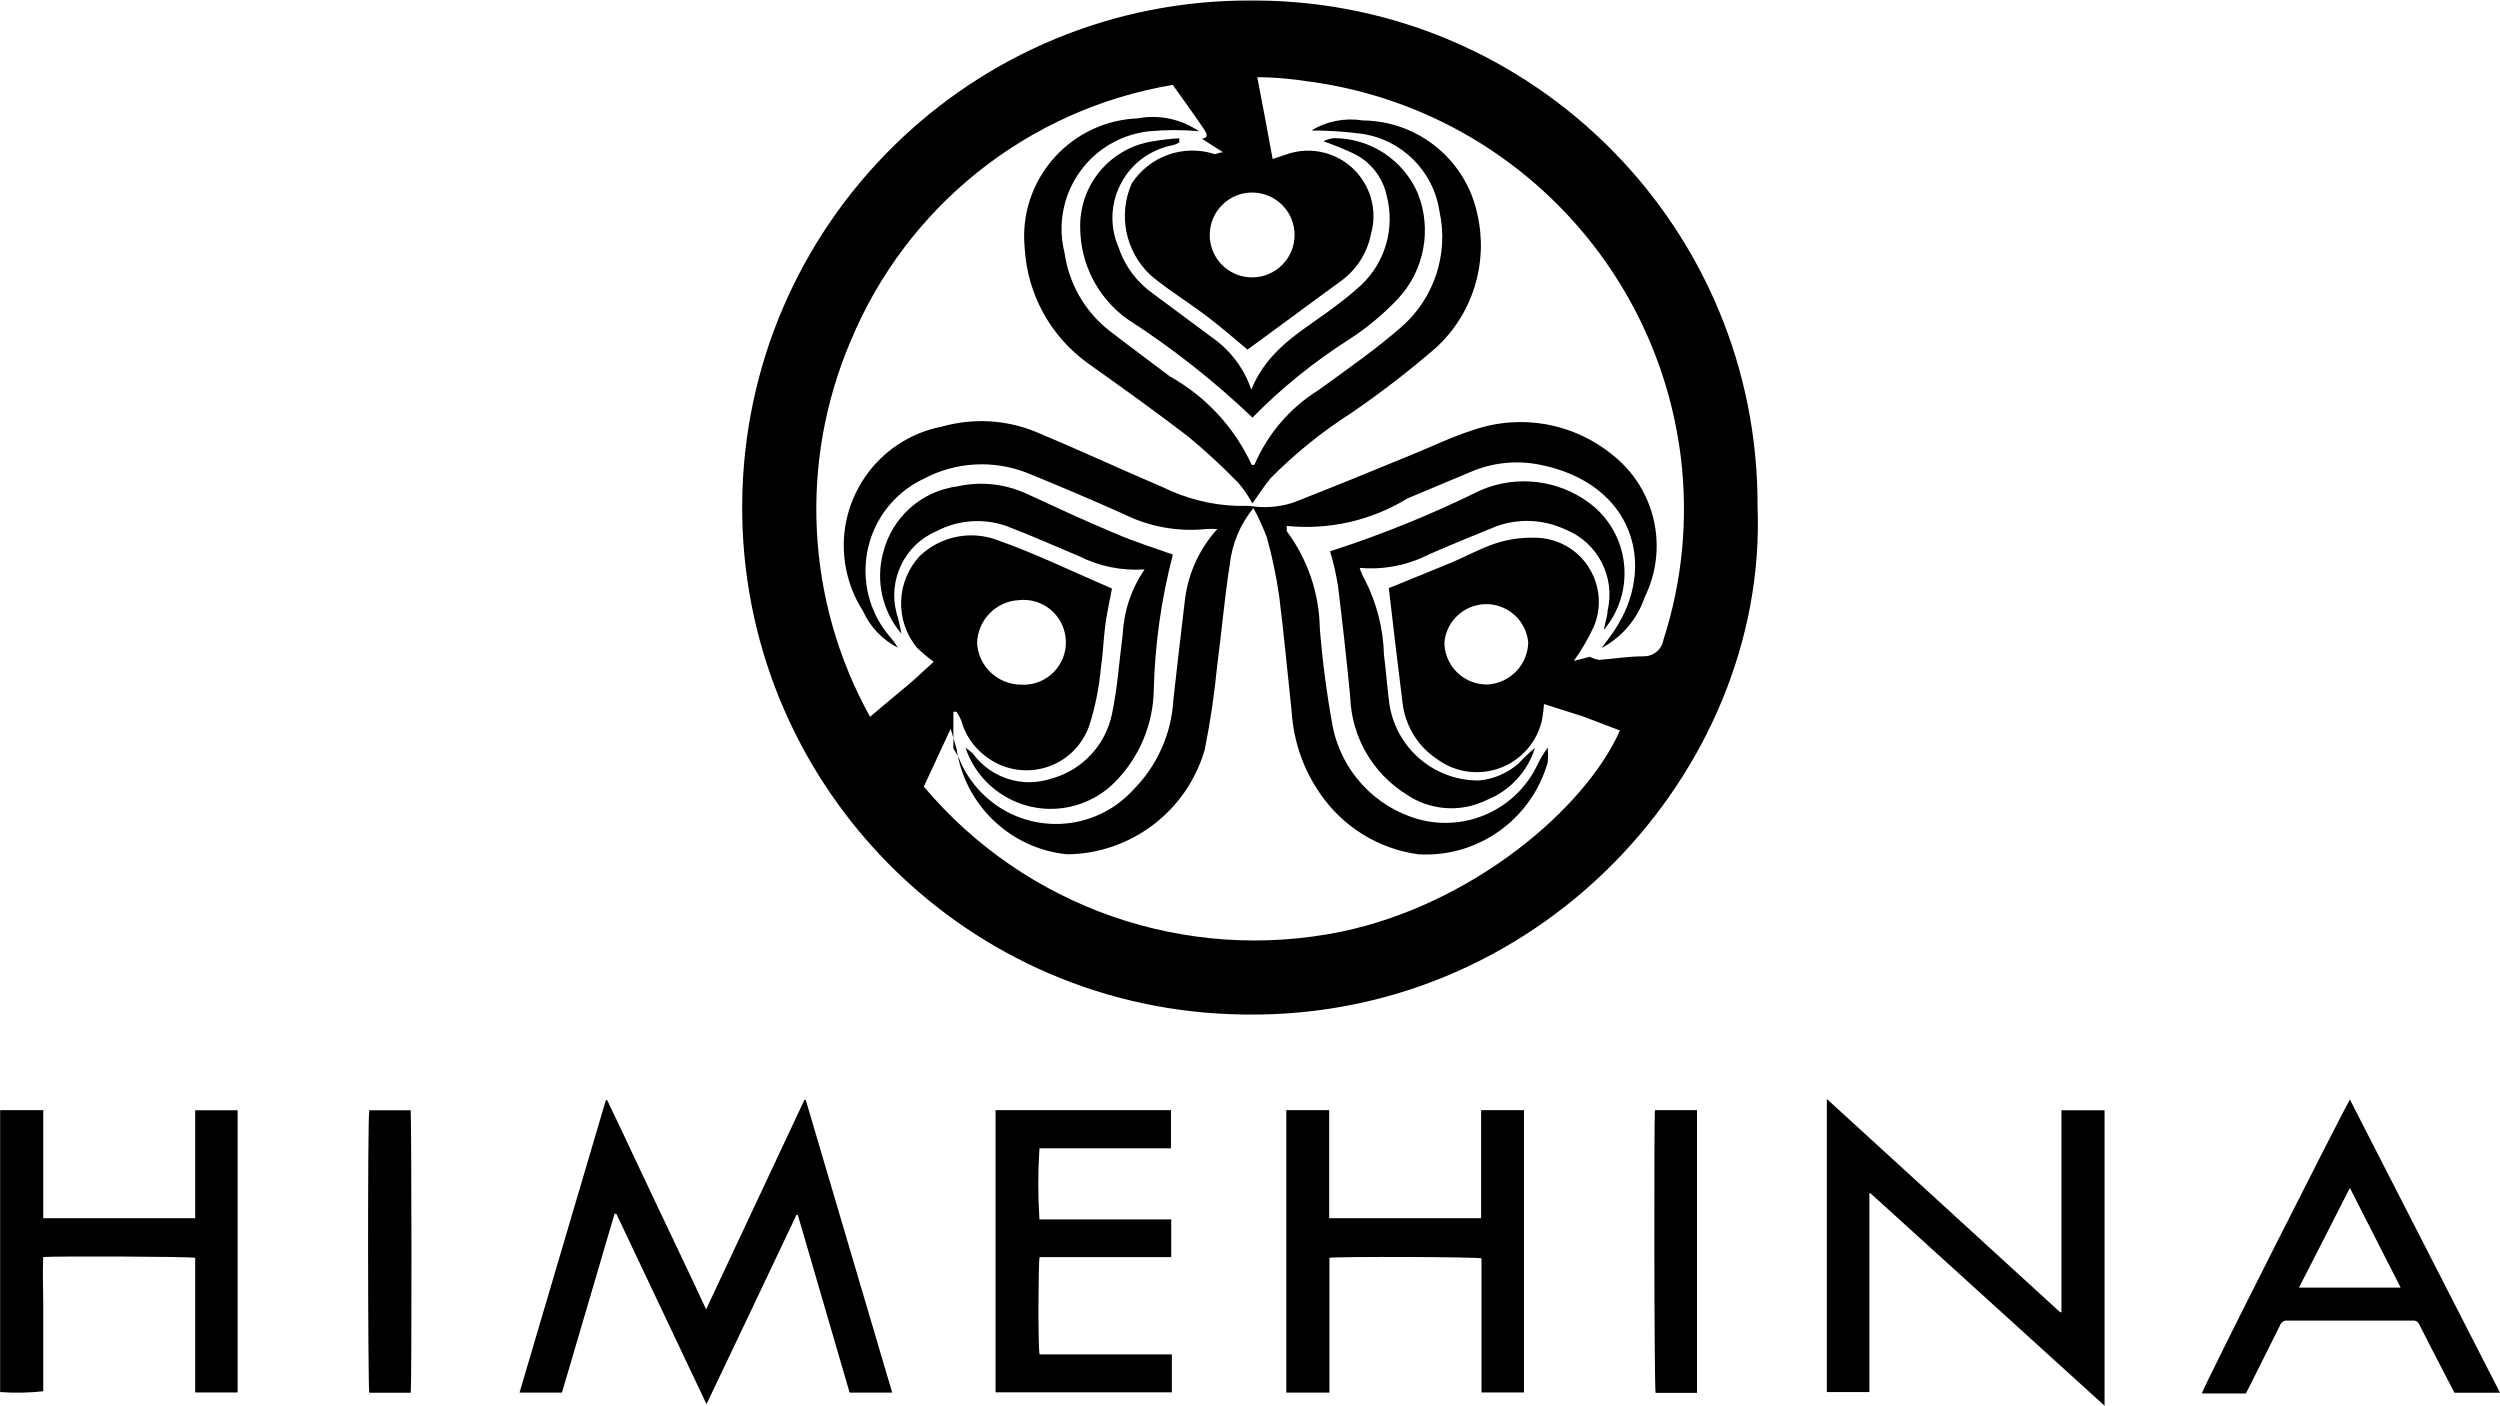 <?xml version="1.0" encoding="utf-8"?>
<!-- Generator: Adobe Illustrator 25.0.1, SVG Export Plug-In . SVG Version: 6.00 Build 0)  -->
<svg version="1.1" id="Layer_1" xmlns="http://www.w3.org/2000/svg" xmlns:xlink="http://www.w3.org/1999/xlink" x="0px" y="0px"
	 viewBox="0 0 1920 1080" style="enable-background:new 0 0 1920 1080;" xml:space="preserve">
<g>
	<g>
		<path d="M472,932.1l-40.4,137.4H399c22.2-75,44.3-149.9,66.3-224.6h1c8.6,17.7,16.8,35.5,25.2,53.2c8.4,17.7,16.7,35.5,25.2,53.2
			s16.9,35.7,25.6,54.3l75.5-160.9h1c22.1,74.8,44.3,149.8,66.4,224.8h-32.7c-13.3-45.5-26.6-91-39.8-136.5h-1
			c-22.8,48.2-45.7,96.3-69.1,145.4c-23.3-49.2-46.2-97.7-69.2-146.1L472,932.1z"/>
		<path d="M1435.7,1069.1c-10.9,0-21.8,0-32.7,0V844l179.4,164l0.8-0.4V852.7h33.1v226.9l-179.8-163.2c-0.3,0-0.5,0-0.7,0.1
			c-0.1,0.1-0.1,0.2-0.1,0.3c0,0.2-0.1,0.5,0,1C1435.7,968.3,1435.7,1018.7,1435.7,1069.1z"/>
		<path d="M149.9,935.6v-82.9h32.6v216.7h-32.6V966c-3.8-1-107.4-1.4-116.7-0.6c-0.6,11.5,0,22.9,0,34.5c0,11.5,0,22.8,0,34.1v34.5
			c-11,1.2-22.1,1.4-33.1,0.6V852.6h33.1v83H149.9z"/>
		<path d="M1137.5,852.6h32.9v216.8h-32.6V966.4c-3.7-1.1-109.8-1.5-116.8-0.4v103.5h-33.1V852.6h32.9c0,13.9,0,27.8,0,41.6
			c0,13.8,0,27.4,0,41.4h116.7V852.6z"/>
		<path d="M764.6,852.6h134.7v29.3h-101c-1.2,18.2-1.2,36.4,0,54.6h101.2v29H798.4c-1,3.9-1.3,68.7,0,74.7h101.6v29.1H764.6V852.6z"
			/>
		<path d="M1804.7,844.4l115.3,225.2h-35l-9.7-18.7c-5.7-11.1-11.5-22.1-17.1-33.3c-0.8-2.3-3-3.7-5.4-3.4c-31.8,0-63.8,0-95.9,0
			c-2.7-0.3-5.2,1.4-6,4c-8,15.9-15.9,31.8-23.9,47.8l-2.2,4.2h-33.8C1691.7,1066,1798.1,855.9,1804.7,844.4z M1804.7,912.3
			c-13.2,25.9-25.9,51-39.1,76.6h78.1L1804.7,912.3z"/>
		<path d="M315.4,1069.6h-31.8c-1-3.3-1.4-209.2,0-216.9h31.8C316,856,316.4,1060.8,315.4,1069.6z"/>
		<path d="M1271,852.6h32.3v217.1h-31.8C1270.4,1066.1,1270.2,859.1,1271,852.6z"/>
	</g>
	<g>
		<path d="M962,0.4C747-1.1,571.5,172,570,387.1c-1.4,210.5,164.8,384.1,375.2,391.8c235.2,9.4,412.3-187.1,404.6-389.4
			C1350.9,175.8,1178.7,1.6,965,0.4C964,0.4,963,0.4,962,0.4z M994.1,183.4c-1.6,17.9-17.5,31.1-35.4,29.5
			c-15.7-1.4-28.1-13.8-29.5-29.5c-1.6-17.9,11.6-33.8,29.5-35.4c17.9-1.6,33.8,11.6,35.4,29.5C994.3,179.5,994.3,181.5,994.1,183.4
			z M1261.3,504.1c-11.2,0-22.2,1.9-33.4,2.7c-2.4-0.5-4.8-1.3-6.9-2.4l-12.3,3.2c6-8.4,11.2-17.4,15.5-26.7
			c10.3-25.1-1.6-53.8-26.7-64.2c-6.3-2.6-13.2-3.9-20-3.7c-10-0.2-19.9,1.3-29.4,4.5c-12,4-23.2,10.4-35,15.2
			c-11.8,4.8-31.3,12.8-46.5,19c3.5,29.7,6.9,59.3,10.7,89.3c2.4,17.3,12.1,32.7,26.7,42.2c22.9,16.7,55,11.6,71.7-11.3
			c4.1-5.6,6.9-11.9,8.5-18.6c0.8-4.2,1.3-8.3,1.6-12.6l30.2,9.6l28.1,10.7c-26.7,60.4-113.8,133.6-213.8,154.5
			C910.9,740,787.8,697.2,709.5,604.1l20.6-44.4l4.5,15.2l0,0c6.3,43.4,41.4,76.9,85,81.2c49-0.5,91.9-33.1,105.6-80.2
			c4.3-21.4,7.5-43,9.6-64.7c3.5-26.7,5.6-51.6,9.6-77.2c1.7-16.1,8-31.3,18.2-43.8c4,7.3,7.5,14.9,10.4,22.7
			c4.1,14.8,7.2,29.7,9.4,44.9c3.7,29.4,6.4,59.1,9.6,88.7c1.4,22.3,8.7,43.8,21.4,62.3c17.4,25.9,45,43.1,75.9,47.3
			c45.7,2.7,87-26.8,99.4-70.8c0.3-3.7,0.3-7.5,0-11.2c-3.2,4.3-6,9-8.3,13.9c-16.4,33.8-54.6,51.1-90.9,41.2
			c-33.7-9.5-59.2-37-66-71.4c-4.6-25-7.9-50.3-9.9-75.6c-0.5-26.8-9.4-52.8-25.4-74.3c0,0,0-1.9,0-4c32.4,3.3,65-4.1,92.7-21.1
			l48.4-20.3c16.8-7.3,35.5-9.2,53.4-5.6c72.2,14.4,90.1,78,57.2,127.2c-2.9,4.5-6.7,9.1-9.9,13.6c15.6-8.3,27.5-22.3,33.1-39
			c18.6-37.7,8.4-83.2-24.6-109.3c-29.9-24.5-70.3-31.8-106.9-19.2c-16.3,5.1-31.5,12.6-47.3,19c-30.5,12.6-60.7,24.9-91.4,36.9
			c-10.8,3.4-22.2,4.3-33.4,2.4l0,0h-9.9c-19.7-0.7-39-5.7-56.7-14.4c-32.6-13.9-64.9-28.9-97.5-42.5c-22.8-9.3-48.1-10.7-71.9-4
			c-50.4,9.7-83.5,58.4-73.8,108.9c2.2,11.7,6.7,22.8,13.1,32.8c5.4,12.1,14.9,22,26.7,28.1c-1.8-3.2-4-6.1-6.4-8.8
			c-27.8-32.9-23.6-82.2,9.3-110c5.3-4.5,11.1-8.2,17.4-11.1c24.3-12.8,52.9-14.4,78.6-4.5c25.1,10.2,50,20.8,74.6,31.8
			c19.6,9.8,41.6,13.7,63.3,11.5c2.8-0.2,5.7-0.2,8.6,0c-14.2,15.6-23,35.4-25.1,56.4c-2.9,24.6-5.9,49.4-8.6,74.3
			c-1.4,26.3-12.4,51.1-31,69.7c-29.9,32.7-80.6,35-113.3,5.1c-8.9-8.1-15.9-18.2-20.4-29.4c-1.3-2.6-2.7-5.1-4.3-7.5v-28.3h2.4
			c1.5,2.2,2.7,4.5,3.7,6.9c2.9,10.6,9.2,20,17.9,26.7c21.9,17.7,54,14.4,71.8-7.5c3.6-4.5,6.4-9.5,8.4-14.9
			c4.7-14.6,7.7-29.6,9.1-44.9c1.6-10.4,1.9-21.1,3.2-31.5c1.3-10.4,3.5-19.8,5.3-29.4c-29.4-12.6-58.3-26.7-87.7-37.1
			c-20.5-7.8-43.6-3.2-59.6,11.8c-18.6,19.6-19.6,50-2.4,70.8c4,3.9,8.3,7.5,12.8,10.7c-7.5,6.7-13.1,12.3-19.2,17.4
			s-18.7,15.5-29.7,24.9c-49.2-88.7-54.7-195.1-15-288.3c43-103.9,136.5-178.4,247.5-197c8,11.2,16.3,22.7,24.3,34.5
			c1.6,2.7,3.7,5.9-1.9,6.9l16.3,10.4c-4,0-5.6,1.9-6.7,1.3c-23.9-7.7-50,1.7-63.6,22.7c-10.5,24-4.8,52,14.2,70
			c4,3.5,8.3,6.7,12.6,9.9c10.7,7.7,21.9,15,32.3,23s20.6,16.8,29.9,24.6l72.7-53.4c11.6-8.7,19.5-21.5,22.2-35.8
			c7.4-26.8-8.4-54.4-35.1-61.8c-10.2-2.8-21-2.3-30.9,1.4l-9.6,3.2c-3.7-20.3-7.5-40.4-11.8-62.8c15.2,0,28.3,1.6,41.2,3.5
			c149.2,20.7,265.7,139.1,284.1,288.6c5.7,47.1,1.2,94.9-13.4,140c-1.2,7.5-7.9,12.9-15.5,12.6L1261.3,504.1z M1173.7,492.6
			c0,17.8-14,32.4-31.8,33.1c-17.9,0-32.5-14.4-32.6-32.3c1.6-17.8,17.4-30.9,35.1-29.3c15.5,1.4,27.8,13.7,29.3,29.3V492.6z
			 M750.4,494c0.4-17.7,14.4-32.2,32.1-33.1c17.9-2,34,11,35.9,28.9c2,17.9-11,34-28.9,35.9c-1.9,0.2-3.8,0.2-5.7,0.1
			C766,525.5,751.5,511.7,750.4,494z"/>
		<path d="M1037.6,317.3c22.8-15.6,44.6-32.4,65.5-50.5c28.1-26,40.1-65,31.5-102.4c-8.8-41.6-45.4-71.5-87.9-71.9
			c-13.7-2.2-27.7,0.5-39.6,7.7c12.6,0,25.2,0.8,37.7,2.4c31.3,4.1,56,28.4,60.7,59.6c7.3,33.1-4.2,67.5-29.9,89.5
			c-20,17.4-42,32.6-63.3,48.1c-21.8,13.6-38.8,33.6-48.9,57.2c0,0-1.3,0-2.1,0c-13.2-28.7-35.2-52.5-62.8-67.9
			c-15.8-12-31.5-23.5-47-35.5c-18.5-14.7-30.6-35.9-33.9-59.3c-10.2-40.3,14.1-81.3,54.5-91.6c3.6-0.9,7.3-1.6,11-1.9
			c12.5-1.2,25.1-1.2,37.7,0c-13.7-9.4-30.7-13-47-9.9c-50.1,2-89.2,44.2-87.2,94.3c0.1,1.9,0.2,3.7,0.4,5.6
			c2,35,19.7,67.3,48.1,87.9c26.7,19,51.8,36.9,77.2,56.4c13.5,11.1,26.3,23,38.5,35.5c4.3,4.9,8,10.3,11,16
			c5.6-7.7,9.4-13.9,13.9-19.2C994.2,348.6,1015.1,331.7,1037.6,317.3z"/>
		<path d="M961.5,388.9L961.5,388.9L961.5,388.9z"/>
		<path d="M688.6,471c-6.9-25.7,6.2-52.7,30.7-63.1c16.5-8.6,35.8-10.1,53.4-4c19,7.2,37.4,15.5,55.9,23.2
			c15.6,7.9,33.1,11.4,50.5,10.2c-10.1,14.6-15.9,31.7-16.8,49.4c-2.7,20.6-4,41.4-8.3,61.7c-5,24.1-23.2,43.4-47,49.7
			c-22.1,7.2-46.3-0.7-59.9-19.5c-1.8-1.6-3.6-3-5.6-4.3c12.3,36.2,51.6,55.5,87.8,43.2c10-3.4,19.1-9,26.6-16.5
			c19-19,29.8-44.5,30.2-71.4c0.9-35,5.8-69.8,14.7-103.7c-15-5.3-29.7-9.9-43.8-16c-23-9.6-45.4-20-68.1-30.5
			c-16.7-7.8-35.5-9.9-53.4-5.9c-27.7,3.5-50.4,23.7-57.2,50.8c-5.9,21.8-0.7,45.1,13.9,62.3C691.4,481.4,690.2,476.1,688.6,471z"/>
		<path d="M1234.6,469.1c0,4.3-1.9,8.8-2.9,14.7c24-28.4,20.5-70.9-7.8-94.9c-0.8-0.7-1.7-1.4-2.6-2.1
			c-24.2-18.4-56.5-22.3-84.4-10.2c-37.3,18.4-75.9,34.1-115.4,46.8c2.6,8.8,4.7,17.7,6.1,26.7c3.5,28.6,6.7,56.9,9.4,85.5
			c1.1,30.3,17.1,58.1,42.8,74.3c18.3,12.6,42,14.4,62,4.5c17.8-7.1,31.4-21.8,37.1-40.1c-4.4,3.7-8.6,7.7-12.6,12
			c-8.4,7.4-19,12-30.2,13.1c-34.9,0.4-64.6-25.3-69.2-59.9c-1.6-12-2.4-24.3-4-36.3c-0.5-20.2-5.5-40-14.7-58c-1.7-2.9-3-5.9-4-9.1
			c18.4,1.7,37-2,53.4-10.4c17.1-7.5,34.2-14.4,51.3-21.4c17.4-6.4,36.7-5.5,53.4,2.4C1227.1,416.6,1240.8,443.2,1234.6,469.1z"/>
		<path d="M1064.9,150c6.6,24.8-0.8,51.3-19.5,68.9c-6.2,5.7-12.7,11-19.5,16c-23.5,18.2-51.6,31.5-64.9,64.4
			c-5.5-16.4-16.2-30.5-30.5-40.4l-44.6-33.1c-12.5-8.7-21.9-21.1-26.7-35.5c-12.7-28.8,0.4-62.4,29.2-75c3.9-1.7,8-3,12.2-3.8
			c1.8-0.4,3.5-1.2,5.1-2.1v-3.2c-7,0.4-13.9,1.2-20.8,2.4c-32.5,5.2-56.1,33.6-55.3,66.5c0.2,27.6,13.5,53.5,35.8,69.7
			c34.5,22.2,66.8,47.6,96.5,75.9c22.3-22.7,47.2-42.8,74-59.9c13.8-8.9,26.4-19.4,37.7-31.3c20.4-21.9,26.3-53.5,15.2-81.2
			c-11.2-25.6-36.4-42.2-64.4-42.2c-2.8,0.3-5.5,1.1-8,2.4c8,2.8,15.9,6,23.5,9.6C1052.6,124.3,1061.9,136.1,1064.9,150z"/>
	</g>
</g>
</svg>
